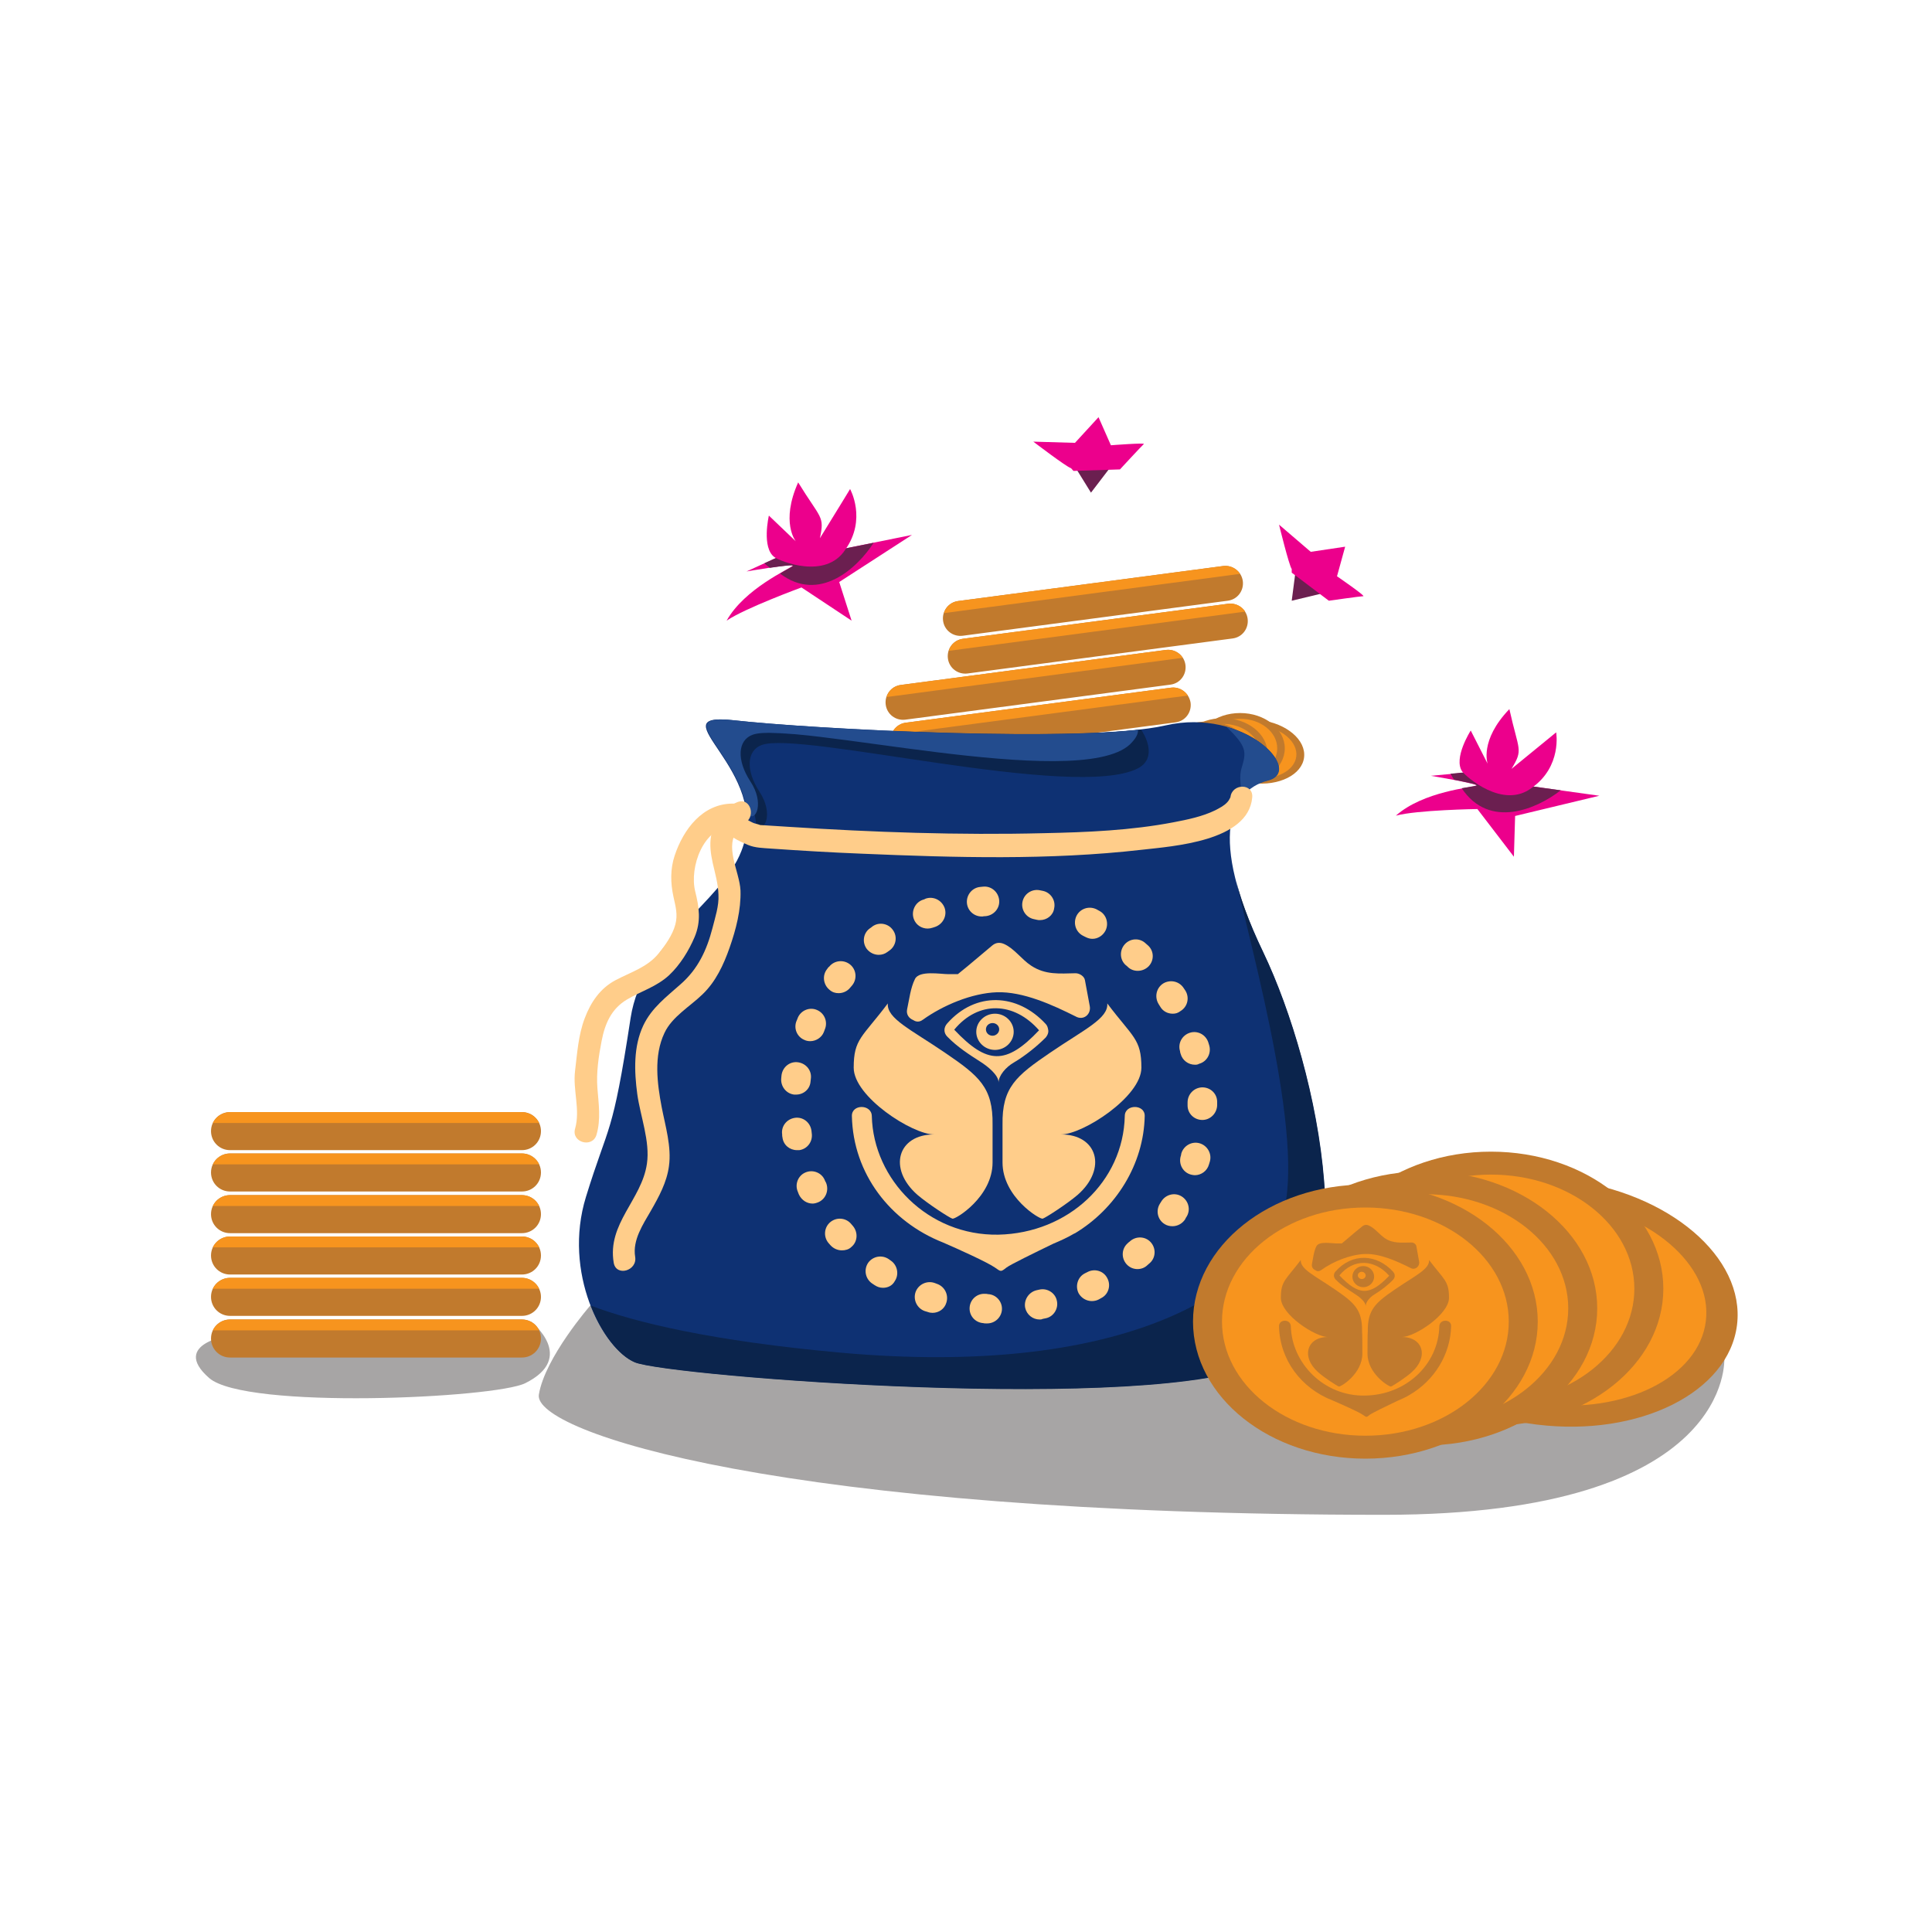 <?xml version="1.0" encoding="utf-8"?>
<!-- Generator: Adobe Illustrator 18.0.0, SVG Export Plug-In . SVG Version: 6.00 Build 0)  -->
<!DOCTYPE svg PUBLIC "-//W3C//DTD SVG 1.1//EN" "http://www.w3.org/Graphics/SVG/1.1/DTD/svg11.dtd">
<svg version="1.1" id="Layer_1" xmlns="http://www.w3.org/2000/svg" xmlns:xlink="http://www.w3.org/1999/xlink" x="0px" y="0px"
	 viewBox="0 0 640 640" enable-background="new 0 0 640 640" xml:space="preserve">
<g>
	<g>
		
			<ellipse transform="matrix(0.993 0.121 -0.121 0.993 33.357 -48.699)" fill="#C17A2D" cx="415.9" cy="249.1" rx="15.9" ry="10.5"/>
		
			<ellipse transform="matrix(0.993 0.121 -0.121 0.993 33.357 -48.699)" fill="#F7941E" cx="415.9" cy="249.1" rx="13.3" ry="8.8"/>
		<ellipse fill="#C17A2D" cx="410.8" cy="247.9" rx="14.8" ry="11.7"/>
		<ellipse fill="#F7941E" cx="410.8" cy="247.9" rx="12.3" ry="9.8"/>
		<ellipse fill="#C17A2D" cx="405.1" cy="249.6" rx="14.8" ry="11.7"/>
		<ellipse fill="#F7941E" cx="405.1" cy="249.6" rx="12.3" ry="9.8"/>
		<ellipse fill="#C17A2D" cx="400" cy="250.7" rx="14.8" ry="11.7"/>
		<ellipse fill="#F7941E" cx="400" cy="250.7" rx="12.3" ry="9.8"/>
		<path fill="#C17A2D" d="M400.2,251.5c0-1.9,0.7-2.5,2.4-3.6c1.7-1.2,2.9-1.7,2.9-2.5c1.3,1.7,1.7,1.8,1.7,3.2s-2.9,3.4-4,3.4
			c1.8,0,2.3,1.7,0.8,3c-0.5,0.5-1.6,1.2-1.8,1.2s-2-1.1-2-2.8C400.2,251.7,400.2,251.5,400.2,251.5z"/>
		<path fill="#C17A2D" d="M399.7,251.5c0-1.9-0.7-2.5-2.4-3.6c-1.7-1.2-2.9-1.7-2.9-2.5c-1.3,1.7-1.7,1.8-1.7,3.2s2.9,3.4,4,3.4
			c-1.8,0-2.3,1.7-0.8,3c0.5,0.5,1.6,1.2,1.8,1.2s2-1.1,2-2.8C399.7,251.7,399.7,251.5,399.7,251.5z"/>
		<path fill="#C17A2D" d="M402.5,246.7c0-0.1,0-0.2-0.1-0.3c-1.4-1.5-3.5-1.6-4.9,0c-0.2,0.2-0.2,0.5,0,0.7c0.5,0.5,1.1,0.9,1.7,1.3
			c0.3,0.2,0.9,0.7,0.9,1c0-0.4,0.4-0.8,0.8-1c0.6-0.3,1.2-0.8,1.6-1.3C402.5,247,402.6,246.9,402.5,246.7z M397.8,246.8
			c1.2-1.5,3-1.4,4.3,0C400.4,248.5,399.5,248.5,397.8,246.8z"/>
		<path fill="#C17A2D" d="M399.9,246c-0.5,0-0.9,0.4-0.9,0.9c0,0.5,0.4,0.9,0.9,0.9s0.9-0.4,0.9-0.9
			C400.8,246.4,400.4,246,399.9,246z M399.7,247.1c-0.2,0-0.3-0.1-0.3-0.3c0-0.2,0.1-0.3,0.3-0.3s0.3,0.1,0.3,0.3
			C400.1,246.9,399.9,247.1,399.7,247.1z"/>
		<path fill="#C17A2D" d="M404.6,245.6c-0.1-0.4-0.2-0.9-0.2-1.3c0-0.2-0.3-0.3-0.5-0.3c-0.8,0-1.5,0.1-2.2-0.4
			c-0.5-0.3-0.9-0.9-1.4-1.1c-0.2-0.1-0.4-0.1-0.6,0.1c-0.4,0.3-0.8,0.7-1.2,1c-0.2,0.1-0.3,0.3-0.5,0.4c-0.2,0-0.3,0-0.5,0
			c-0.4,0-1.4-0.2-1.7,0.2c-0.2,0.5-0.3,1-0.4,1.5c-0.1,0.3,0.1,0.5,0.3,0.5c0.1,0.1,0.3,0.1,0.5,0c1-0.7,2.5-1.3,3.7-1.4
			c1.3-0.1,2.8,0.6,4,1.2C404.3,246.3,404.7,246,404.6,245.6z"/>
		<path fill="#C17A2D" d="M407.4,251.1c0-0.6-1-0.6-1,0c-0.1,3.3-2.8,5.9-6.4,6c-3.5,0.1-6.3-2.8-6.4-6c0-0.6-1-0.6-1,0
			c0.1,2.9,1.9,5.3,4.6,6.4c0.8,0.3,2.2,1,2.6,1.3c0.3,0.2,0.3,0.2,0.6,0c0.2-0.2,1.4-0.7,2.4-1.2c0.4-0.1,0.7-0.3,1.1-0.5
			c0,0,0,0,0,0l0,0C405.9,255.8,407.3,253.5,407.4,251.1z"/>
		<path opacity="0.4" fill="#231F20" d="M75,442.6c2.6-0.4-19.1,2.2-5.7,13.9c12.1,10.5,94.6,6.7,104.7,1.7c17.1-8.5,2-20.3,2-20.3
			L75,442.6z"/>
		<path opacity="0.4" fill="#231F20" d="M195.6,432.4c0,0-15.1,17.3-17.1,29.6c-1.9,12.3,80.3,39.8,280,39.8
			c116.6,0,112.7-52.1,112.7-52.1"/>
		<g>
			<path fill="#C17A2D" d="M394.4,232.8c0.4,3.2-1.8,6.1-5,6.5l-87.8,11.6c-3.2,0.4-6.1-1.8-6.5-5l0,0c-0.4-3.2,1.8-6.1,5-6.5
				l87.8-11.6C391,227.4,393.9,229.6,394.4,232.8L394.4,232.8z"/>
			<path fill="#F7941E" d="M393.5,230.4c-1.2-1.8-3.3-2.9-5.6-2.6L300,239.4c-2.3,0.3-4.1,1.9-4.7,4L393.5,230.4z"/>
		</g>
		<g>
			<path fill="#C17A2D" d="M392.7,220.3c0.4,3.2-1.8,6.1-5,6.5l-87.8,11.6c-3.2,0.4-6.1-1.8-6.5-5l0,0c-0.4-3.2,1.8-6.1,5-6.5
				l87.8-11.6C389.4,214.9,392.3,217.1,392.7,220.3L392.7,220.3z"/>
			<path fill="#F7941E" d="M391.8,217.9c-1.2-1.8-3.3-2.9-5.6-2.6l-87.8,11.6c-2.3,0.3-4.1,1.9-4.7,4L391.8,217.9z"/>
		</g>
		<g>
			<path fill="#C17A2D" d="M413.3,205c0.4,3.2-1.8,6.1-5,6.5l-87.8,11.6c-3.2,0.4-6.1-1.8-6.5-5l0,0c-0.4-3.2,1.8-6.1,5-6.5
				l87.8-11.6C410,199.6,412.9,201.8,413.3,205L413.3,205z"/>
			<path fill="#F7941E" d="M412.5,202.6c-1.2-1.8-3.3-2.9-5.6-2.6L319,211.6c-2.3,0.3-4.1,1.9-4.7,4L412.5,202.6z"/>
		</g>
		<g>
			<path fill="#C17A2D" d="M411.7,192.5c0.4,3.2-1.8,6.1-5,6.5l-87.8,11.6c-3.2,0.4-6.1-1.8-6.5-5l0,0c-0.4-3.2,1.8-6.1,5-6.5
				l87.8-11.6C408.4,187.1,411.3,189.4,411.7,192.5L411.7,192.5z"/>
			<path fill="#F7941E" d="M410.8,190.1c-1.2-1.8-3.3-2.9-5.6-2.6l-87.8,11.6c-2.3,0.3-4.1,1.9-4.7,4L410.8,190.1z"/>
		</g>
		<path fill="#0E3173" d="M208.9,337.2c-6.1,40-7.1,34.3-14.8,59.3c-7.7,25,5.4,50.1,16.1,54.7s172.9,17.4,208.2,0
			s18.4-97.3,0-135.8c-18.4-38.4-10.8-53.8,1.5-56.9c12.3-3.1-7.7-24.2-33.8-18.2s-116.9,1.2-143.1-1.7s13.2,16.5,2.6,43.3
			C238.9,299.3,212.8,311.9,208.9,337.2z"/>
		<path fill="#0B244C" d="M378,241.7c-33.8,3.6-108.2,2.9-131.8,0.3c-21.9-2.4,2.2,10.8,4.3,31c0.1,0.1,0.1,0.1,0.2,0.2
			c2.7,2.7,5.6-3.8,0.9-10.9c-4.7-7.2-4.2-13.7,0.7-15.5c12.8-4.8,103.9,18.5,124.7,7.7C383.7,250.9,379,243.1,378,241.7z"/>
		<g>
			<g>
				<path fill="#FFCD8A" d="M332.1,372.6c-0.2-12.4,4.5-16.2,15.8-23.9s19.3-11.3,18.9-16.3c8.5,11.3,11.3,11.7,11.3,21.3
					c0,9.6-19.4,22.1-26.6,22.1c12,0,15.4,11.3,5.5,20c-3.5,3-10.6,7.6-11.6,7.9c-1,0.3-13.3-7.2-13.3-18.6S332.1,372.6,332.1,372.6
					z"/>
				<path fill="#FFCD8A" d="M328.8,372.6c0.2-12.4-4.5-16.2-15.8-23.9s-19.3-11.3-18.9-16.3c-8.5,11.3-11.3,11.7-11.3,21.3
					c0,9.6,19.4,22.1,26.6,22.1c-12,0-15.4,11.3-5.5,20c3.5,3,10.6,7.6,11.6,7.9c1,0.3,13.3-7.2,13.3-18.6S328.8,372.6,328.8,372.6z
					"/>
				<path fill="#FFCD8A" d="M347.2,341c-0.1-0.6-0.3-1.3-0.8-1.8c-9.4-10.2-23.2-10.8-32.6-0.2c-1.2,1.3-1.3,3.1,0,4.4
					c3.3,3.4,7.2,5.9,11.1,8.4c2.2,1.4,5.9,4.3,5.9,6.8c0-2.3,2.4-5.1,5-6.6c3.9-2.3,7.8-5.5,10.6-8.3
					C347.2,342.7,347.4,341.8,347.2,341z M316.1,341.1c8-9.7,19.8-9.3,28.1,0.2C333.2,352.9,327,352.6,316.1,341.1z"/>
				<path fill="#FFCD8A" d="M329.6,335.8c-3.4,0-6.2,2.7-6.2,6c0,3.3,2.8,6,6.2,6c3.4,0,6.2-2.7,6.2-6
					C335.8,338.5,333,335.8,329.6,335.8z M328.8,343.1c-1.2,0-2.2-0.9-2.2-2.1c0-1.2,1-2.1,2.2-2.1c1.2,0,2.2,0.9,2.2,2.1
					C331,342.1,330,343.1,328.8,343.1z"/>
				<path fill="#FFCD8A" d="M361,333.3c-0.5-2.9-1.1-5.7-1.6-8.6c-0.2-1.3-1.8-2.3-3.1-2.3c-5.3,0.1-10,0.6-14.7-2.5
					c-3.1-2-5.6-5.7-9-7.2c-1.4-0.6-2.7-0.5-3.9,0.5c-2.7,2.3-5.4,4.5-8.1,6.8c-1.1,0.9-2.2,1.8-3.3,2.7c-1.1,0-2.1,0-3.2,0
					c-2.5,0-9.6-1.3-11,1.6c-1.5,3-1.9,6.8-2.6,10c-0.4,1.8,0.7,3.1,2,3.6c0.9,0.6,2,0.8,3.2-0.1c6.7-4.8,16.2-8.8,24.5-9.1
					c8.7-0.3,18.5,4.2,26.1,8C358.9,338.2,361.5,336,361,333.3z"/>
				<path fill="#FFCD8A" d="M379.2,369.7c0.1-4-6.6-4-6.6,0c-0.5,21.7-18.7,38.8-41.9,39.3c-23.2,0.4-41.4-18.2-41.9-39.3
					c-0.1-4-6.7-4-6.6,0c0.4,19.1,12.7,35,30.2,41.9c5.1,2.2,14.8,6.6,17.2,8.3c2,1.4,1.9,1.5,3.8,0c1.3-1,9.3-4.9,15.5-7.9
					c2.4-1,4.8-2.1,7-3.4c0,0,0,0,0.1,0l0,0C369.7,400.4,378.9,385.6,379.2,369.7z"/>
			</g>
			<g>
				<path fill="#FFCD8A" d="M327,438.4c-0.1,0-0.2,0-0.3,0c-0.3,0-0.7,0-1-0.1c-2.7-0.2-4.7-2.5-4.5-5.2c0.2-2.7,2.5-4.7,5.2-4.5
					c0.3,0,0.6,0,0.9,0.1c2.7,0.1,4.8,2.5,4.6,5.2C331.7,436.4,329.6,438.4,327,438.4z M344.4,437.1c-2.3,0-4.3-1.6-4.8-3.9
					c-0.5-2.6,1.2-5.2,3.8-5.8c0.3-0.1,0.6-0.1,0.9-0.2c2.6-0.6,5.3,1.1,5.8,3.7c0.6,2.6-1.1,5.3-3.7,5.8c-0.3,0.1-0.7,0.1-1,0.2
					C345,437.1,344.7,437.1,344.4,437.1z M308.9,434.9c-0.5,0-1.1-0.1-1.6-0.3c-0.3-0.1-0.7-0.2-1-0.3c-2.5-0.9-3.9-3.7-3-6.3
					c0.9-2.5,3.7-3.9,6.3-3c0.3,0.1,0.6,0.2,0.8,0.3c2.6,0.9,3.9,3.7,3.1,6.2C312.9,433.6,311,434.9,308.9,434.9z M361.7,431
					c-1.8,0-3.5-1-4.4-2.6c-1.2-2.4-0.3-5.4,2.1-6.6c0.3-0.1,0.5-0.3,0.8-0.4c2.4-1.3,5.4-0.4,6.6,2c1.3,2.4,0.4,5.4-2,6.6
					c-0.3,0.2-0.6,0.3-0.9,0.5C363.3,430.8,362.5,431,361.7,431z M292.5,426.6c-1,0-1.9-0.3-2.8-0.9c-0.3-0.2-0.6-0.4-0.9-0.6
					c-2.2-1.6-2.7-4.6-1.2-6.8c1.6-2.2,4.6-2.7,6.8-1.2c0.2,0.2,0.5,0.3,0.7,0.5c2.2,1.5,2.8,4.6,1.3,6.8
					C295.6,425.9,294.1,426.6,292.5,426.6z M376.8,420.4c-1.3,0-2.6-0.5-3.6-1.6c-1.8-2-1.7-5.1,0.3-6.9c0.2-0.2,0.4-0.4,0.7-0.6
					c2-1.9,5.1-1.8,6.9,0.1c1.9,2,1.8,5.1-0.1,6.9c-0.3,0.2-0.5,0.5-0.8,0.7C379.2,420,378,420.4,376.8,420.4z M278.9,414.2
					c-1.4,0-2.8-0.6-3.8-1.7c-0.2-0.3-0.5-0.5-0.7-0.8c-1.7-2.1-1.4-5.2,0.7-6.9c2.1-1.7,5.2-1.4,6.9,0.7c0.2,0.2,0.4,0.5,0.6,0.7
					c1.7,2.1,1.5,5.2-0.6,6.9C281.2,413.9,280,414.2,278.9,414.2z M388.4,406.2c-0.9,0-1.8-0.2-2.6-0.7c-2.3-1.4-3-4.4-1.6-6.7
					c0.2-0.3,0.3-0.5,0.5-0.8c1.4-2.3,4.4-3.1,6.7-1.7c2.3,1.4,3.1,4.4,1.7,6.7c-0.2,0.3-0.4,0.6-0.5,0.9
					C391.7,405.3,390.1,406.2,388.4,406.2z M269.2,398.7c-1.9,0-3.6-1.1-4.5-2.9c-0.1-0.3-0.3-0.6-0.4-1c-1.1-2.5,0.1-5.4,2.5-6.4
					c2.5-1.1,5.4,0.1,6.4,2.5c0.1,0.3,0.2,0.5,0.4,0.8c1.1,2.5,0,5.4-2.4,6.5C270.5,398.5,269.8,398.7,269.2,398.7z M395.8,389.3
					c-0.4,0-0.9-0.1-1.3-0.2c-2.6-0.7-4.1-3.4-3.4-6c0.1-0.3,0.2-0.6,0.2-0.9c0.7-2.6,3.4-4.2,6-3.5c2.6,0.7,4.2,3.4,3.5,6
					c-0.1,0.3-0.2,0.7-0.3,1C399.9,387.9,397.9,389.3,395.8,389.3z M264,381c-2.4,0-4.5-1.7-4.8-4.2c-0.1-0.3-0.1-0.7-0.1-1
					c-0.4-2.7,1.5-5.1,4.2-5.5c2.7-0.4,5.1,1.5,5.5,4.2c0,0.3,0.1,0.6,0.1,0.9c0.4,2.7-1.4,5.2-4.1,5.6C264.4,381,264.2,381,264,381
					z M398.3,371c-2.7,0-4.9-2.1-4.9-4.8l0-0.2c0-0.2,0-0.5,0-0.8c0-2.7,2.1-4.9,4.8-5c0,0,0,0,0.1,0c2.7,0,4.9,2.1,4.9,4.8
					c0,0.3,0,0.7,0,1C403.2,368.7,401,371,398.3,371z M263.7,362.6c-0.2,0-0.4,0-0.6,0c-2.7-0.3-4.6-2.8-4.3-5.5
					c0-0.3,0.1-0.7,0.1-1c0.4-2.7,2.8-4.6,5.5-4.2c2.7,0.4,4.6,2.8,4.2,5.5c0,0.3-0.1,0.6-0.1,0.9
					C268.3,360.8,266.2,362.6,263.7,362.6z M395.8,352.7c-2.1,0-4.1-1.4-4.7-3.6c-0.1-0.3-0.2-0.6-0.2-0.9c-0.8-2.6,0.7-5.3,3.3-6.1
					c2.6-0.8,5.3,0.7,6.1,3.3c0.1,0.3,0.2,0.7,0.3,1c0.7,2.6-0.8,5.3-3.4,6C396.7,352.7,396.3,352.7,395.8,352.7z M268.4,344.9
					c-0.6,0-1.3-0.1-1.9-0.4c-2.5-1-3.7-3.9-2.6-6.4c0.1-0.3,0.3-0.6,0.4-1c1.1-2.5,4-3.6,6.4-2.5c2.5,1.1,3.6,4,2.5,6.5
					c-0.1,0.3-0.2,0.5-0.3,0.8C272.2,343.7,270.3,344.9,268.4,344.9z M388.5,335.8c-1.7,0-3.3-0.8-4.2-2.4c-0.2-0.3-0.3-0.5-0.5-0.8
					c-1.4-2.3-0.8-5.3,1.5-6.8c2.3-1.4,5.3-0.8,6.8,1.5c0.2,0.3,0.4,0.6,0.6,0.9c1.4,2.3,0.7,5.3-1.6,6.7
					C390.2,335.6,389.4,335.8,388.5,335.8z M277.8,329c-1.1,0-2.1-0.3-3-1.1c-2.1-1.7-2.5-4.8-0.8-6.9c0.2-0.3,0.4-0.6,0.7-0.8
					c1.7-2.1,4.8-2.4,6.9-0.7c2.1,1.7,2.4,4.8,0.7,6.9c-0.2,0.2-0.4,0.5-0.6,0.7C280.7,328.4,279.2,329,277.8,329z M376.9,321.6
					c-1.2,0-2.4-0.4-3.3-1.3c-0.2-0.2-0.4-0.4-0.7-0.6c-2-1.8-2.1-4.9-0.3-6.9c1.8-2,4.9-2.2,6.9-0.3c0.3,0.2,0.5,0.5,0.8,0.7
					c2,1.8,2.1,4.9,0.2,6.9C379.5,321.1,378.2,321.6,376.9,321.6z M291.1,316.3c-1.5,0-3-0.7-4-2c-1.6-2.2-1.1-5.3,1.1-6.8
					c0.3-0.2,0.6-0.4,0.8-0.6c2.2-1.6,5.3-1,6.8,1.2c1.6,2.2,1,5.3-1.2,6.8c-0.2,0.2-0.5,0.3-0.7,0.5
					C293.1,316,292.1,316.3,291.1,316.3z M361.9,311c-0.8,0-1.5-0.2-2.3-0.6c-0.3-0.1-0.5-0.3-0.8-0.4c-2.4-1.2-3.4-4.1-2.2-6.6
					c1.2-2.4,4.1-3.4,6.6-2.2c0.3,0.2,0.6,0.3,0.9,0.5c2.4,1.2,3.3,4.2,2.1,6.6C365.3,310,363.6,311,361.9,311z M307.3,307.6
					c-2,0-3.9-1.2-4.6-3.2c-0.9-2.5,0.4-5.4,2.9-6.3c0.3-0.1,0.7-0.2,1-0.4c2.5-0.9,5.3,0.4,6.3,3c0.9,2.5-0.4,5.3-3,6.3
					c-0.3,0.1-0.6,0.2-0.9,0.3C308.4,307.5,307.8,307.6,307.3,307.6z M344.5,304.8c-0.3,0-0.7,0-1-0.1c-0.3-0.1-0.6-0.1-0.9-0.2
					c-2.7-0.5-4.4-3.1-3.9-5.7c0.5-2.7,3.1-4.4,5.7-3.9c0.3,0.1,0.7,0.1,1,0.2c2.6,0.5,4.4,3.1,3.8,5.8
					C348.9,303.2,346.8,304.8,344.5,304.8z M325.2,303.6c-2.5,0-4.7-1.9-4.9-4.5c-0.2-2.7,1.8-5.1,4.5-5.3c0.3,0,0.7-0.1,1-0.1
					c2.7-0.2,5,1.9,5.2,4.6c0.2,2.7-1.9,5-4.6,5.2c-0.3,0-0.6,0-0.9,0.1C325.5,303.6,325.4,303.6,325.2,303.6z"/>
			</g>
		</g>
		<g>
			<path fill="#FFCD8A" d="M239.5,269.5c-4.7,4.9-4.8,10-3.4,16.4c0.8,3.5,1.8,6.9,1.9,10.5c0.2,3.7-1.1,7.5-2,11.1
				c-1.9,7.3-4.8,13.5-10.5,18.5c-4.7,4.2-9.6,7.8-12.4,13.7c-3.3,7-3,15.2-2,22.7c1,7.3,4.3,15.7,3.2,23.1
				c-1.7,11.9-13.2,19.8-11,32.8c0.8,4.7,7.9,2.7,7.1-2c-0.9-5.5,2.6-10.7,5.2-15.2c2.7-4.7,5.3-9.5,6-14.8
				c0.9-6.4-1.2-13.3-2.4-19.5c-1.5-7.9-2.7-17,0.9-24.6c2.5-5.4,8.5-8.8,12.6-12.8c4.4-4.2,7-9.8,9-15.5c2.1-6,3.8-12.5,3.6-18.9
				c-0.3-6.4-5.7-15-0.6-20.3C247.9,271.2,242.7,266,239.5,269.5L239.5,269.5z"/>
		</g>
		<g>
			<path fill="#FFCD8A" d="M242.6,266.2c-9.9,0.1-16.2,8.5-19.1,17.2c-1.5,4.5-1.4,9.1-0.4,13.7c0.7,3.2,1.5,5.9,0.6,9.2
				c-0.9,3.4-3.3,6.8-5.5,9.5c-3.7,4.6-9.2,6.2-14.3,8.9c-5.1,2.7-8.2,7.3-10.2,12.6c-2.1,5.5-2.5,11.6-3.2,17.4
				c-0.8,6.4,1.8,12.9,0,19.2c-1.3,4.6,5.8,6.5,7.1,2c1.5-5.1,0.7-10.3,0.3-15.4c-0.4-5.2,0.4-10.6,1.4-15.7
				c1.1-5.7,3.2-10.6,8.4-13.7c4.7-2.8,9.8-4.2,14-8.1c3.6-3.4,6.5-8.1,8.4-12.6c2.2-5.2,1.5-9.9,0.2-15.1c-2-8,2.7-21.5,12.4-21.6
				C247.4,273.4,247.4,266.1,242.6,266.2L242.6,266.2z"/>
		</g>
		<path fill="#234C8E" d="M377,241.8c-33.8,3.6-110.2-0.5-133.8-3.2c-21.9-2.4,2.2,10.8,4.3,31c0.1,0.1,0.1,0.1,0.2,0.2
			c2.7,2.7,5.6-3.8,0.9-10.9c-4.7-7.2-4.2-13.7,0.7-15.5c12.8-4.8,107.8,19.1,125,3.2C376.1,244.8,377,243.4,377,241.8z"/>
		<path fill="#0B244C" d="M418.5,315.5c-5-10.4-8.1-19.1-9.6-26.3h0c5.8,26.4,25,93.4,15,116.2c-10,22.7-52.5,51-145.3,42.7
			c-42.9-3.9-68.1-10-82.9-15.6c3.7,9.5,9.4,16.6,14.6,18.8c10.8,4.6,172.9,17.4,208.2,0C453.8,433.8,436.9,353.9,418.5,315.5z"/>
		<path fill="#234C8E" d="M406.3,240.8c6.8,6.5,6.6,8.3,5,13.6c-0.8,2.5-0.4,6.1,0.3,9.5c2.2-2.8,5.1-4.5,8.4-5.3
			C428.8,256.4,421.1,244.9,406.3,240.8z"/>
		<g>
			<path fill="#FFCD8A" d="M407.6,264.1c0-0.1-0.4,1-1,1.6c-1.1,1.2-2.3,1.8-4,2.7c-4.3,2.1-9.2,3.1-13.9,4
				c-14.1,2.7-28.6,3.3-42.9,3.6c-28.2,0.7-56.4-0.3-84.5-2.1c-2.6-0.2-5.3-0.3-7.9-0.5c-0.6,0-1.2-0.1-1.8-0.1
				c0.8,0.1-1.4-0.5-1.8-0.6c-0.8-0.3-1.6-0.8-2.4-1.2c-3.1-1.8,1.4,0.2-1.1,1.3c4.3-1.7,2.5-8.8-2-7.1c-3.3,1.3-6,3.5-5,7.4
				c0.9,3.6,5.5,5.5,8.5,6.8c2.4,1,5,1,7.5,1.2c10.1,0.7,20.2,1.3,30.3,1.7c30.7,1.3,62,2.2,92.6-1.3c10.5-1.2,35.2-2.8,36.6-17.2
				C415.4,259.4,408.1,259.4,407.6,264.1L407.6,264.1z"/>
		</g>
		<g>
			<g>
				<path fill="#C17A2D" d="M179.2,443.4c0,3.5-2.8,6.3-6.3,6.3H76.2c-3.5,0-6.3-2.8-6.3-6.3l0,0c0-3.5,2.8-6.3,6.3-6.3h96.7
					C176.4,437.1,179.2,439.9,179.2,443.4L179.2,443.4z"/>
				<path fill="#F7941E" d="M178.6,440.7c-1-2.1-3.2-3.6-5.7-3.6H76.2c-2.5,0-4.7,1.5-5.7,3.6H178.6z"/>
			</g>
			<g>
				<path fill="#C17A2D" d="M179.2,429.6c0,3.5-2.8,6.3-6.3,6.3H76.2c-3.5,0-6.3-2.8-6.3-6.3l0,0c0-3.5,2.8-6.3,6.3-6.3h96.7
					C176.4,423.3,179.2,426.2,179.2,429.6L179.2,429.6z"/>
				<path fill="#F7941E" d="M178.6,426.9c-1-2.1-3.2-3.6-5.7-3.6H76.2c-2.5,0-4.7,1.5-5.7,3.6H178.6z"/>
			</g>
			<g>
				<path fill="#C17A2D" d="M179.2,415.9c0,3.5-2.8,6.3-6.3,6.3H76.2c-3.5,0-6.3-2.8-6.3-6.3l0,0c0-3.5,2.8-6.3,6.3-6.3h96.7
					C176.4,409.6,179.2,412.4,179.2,415.9L179.2,415.9z"/>
				<path fill="#F7941E" d="M178.6,413.2c-1-2.1-3.2-3.6-5.7-3.6H76.2c-2.5,0-4.7,1.5-5.7,3.6H178.6z"/>
			</g>
			<g>
				<path fill="#C17A2D" d="M179.2,402.2c0,3.5-2.8,6.3-6.3,6.3H76.2c-3.5,0-6.3-2.8-6.3-6.3l0,0c0-3.5,2.8-6.3,6.3-6.3h96.7
					C176.4,395.9,179.2,398.7,179.2,402.2L179.2,402.2z"/>
				<path fill="#F7941E" d="M178.6,399.5c-1-2.1-3.2-3.6-5.7-3.6H76.2c-2.5,0-4.7,1.5-5.7,3.6H178.6z"/>
			</g>
			<g>
				<path fill="#C17A2D" d="M179.2,388.4c0,3.5-2.8,6.3-6.3,6.3H76.2c-3.5,0-6.3-2.8-6.3-6.3l0,0c0-3.5,2.8-6.3,6.3-6.3h96.7
					C176.4,382.1,179.2,384.9,179.2,388.4L179.2,388.4z"/>
				<path fill="#F7941E" d="M178.6,385.7c-1-2.1-3.2-3.6-5.7-3.6H76.2c-2.5,0-4.7,1.5-5.7,3.6H178.6z"/>
			</g>
			<g>
				<path fill="#C17A2D" d="M179.2,374.7c0,3.5-2.8,6.3-6.3,6.3H76.2c-3.5,0-6.3-2.8-6.3-6.3l0,0c0-3.5,2.8-6.3,6.3-6.3h96.7
					C176.4,368.4,179.2,371.2,179.2,374.7L179.2,374.7z"/>
				<path fill="#F7941E" d="M178.6,372c-1-2.1-3.2-3.6-5.7-3.6H76.2c-2.5,0-4.7,1.5-5.7,3.6H178.6z"/>
			</g>
		</g>
		<g>
			
				<ellipse transform="matrix(0.993 0.121 -0.121 0.993 56.252 -59.23)" fill="#C17A2D" cx="513.7" cy="431.5" rx="61.7" ry="40.8"/>
			
				<ellipse transform="matrix(0.993 0.121 -0.121 0.993 56.252 -59.23)" fill="#F7941E" cx="513.7" cy="431.5" rx="51.3" ry="33.9"/>
		</g>
		<g>
			<ellipse fill="#C17A2D" cx="493.9" cy="426.9" rx="57.1" ry="45.4"/>
			<ellipse fill="#F7941E" cx="493.9" cy="426.9" rx="47.5" ry="37.8"/>
		</g>
		<g>
			<ellipse fill="#C17A2D" cx="472" cy="433.4" rx="57.1" ry="45.4"/>
			<ellipse fill="#F7941E" cx="472" cy="433.4" rx="47.5" ry="37.8"/>
		</g>
		<g>
			<ellipse fill="#C17A2D" cx="452.3" cy="437.8" rx="57.1" ry="45.4"/>
			<ellipse fill="#F7941E" cx="452.3" cy="437.8" rx="47.5" ry="37.8"/>
		</g>
		<g>
			<path fill="#C17A2D" d="M453.1,441c-0.1-7.2,2.6-9.5,9.2-14s11.3-6.6,11.1-9.6c5,6.6,6.6,6.9,6.6,12.5s-11.4,13-15.6,13
				c7,0,9,6.6,3.2,11.7c-2,1.8-6.2,4.5-6.8,4.7s-7.8-4.2-7.8-10.9S453.1,441,453.1,441z"/>
			<path fill="#C17A2D" d="M451.2,441c0.1-7.2-2.6-9.5-9.2-14s-11.3-6.6-11.1-9.6c-5,6.6-6.6,6.9-6.6,12.5s11.4,13,15.6,13
				c-7,0-9,6.6-3.2,11.7c2,1.8,6.2,4.5,6.8,4.7c0.6,0.2,7.8-4.2,7.8-10.9S451.2,441,451.2,441z"/>
			<path fill="#C17A2D" d="M462,422.4c0-0.4-0.2-0.7-0.5-1.1c-5.5-6-13.6-6.3-19.1-0.1c-0.7,0.8-0.7,1.8,0,2.6
				c1.9,2,4.2,3.4,6.5,4.9c1.3,0.8,3.5,2.5,3.5,4c0-1.4,1.4-3,2.9-3.9c2.3-1.4,4.6-3.2,6.2-4.9C461.9,423.5,462.1,422.9,462,422.4z
				 M443.7,422.5c4.7-5.7,11.6-5.4,16.5,0.1C453.7,429.4,450.1,429.2,443.7,422.5z"/>
			<path fill="#C17A2D" d="M451.6,419.4c-2,0-3.6,1.6-3.6,3.5s1.6,3.5,3.6,3.5s3.6-1.6,3.6-3.5S453.6,419.4,451.6,419.4z
				 M451.1,423.7c-0.7,0-1.3-0.6-1.3-1.2c0-0.7,0.6-1.2,1.3-1.2c0.7,0,1.3,0.6,1.3,1.2C452.4,423.1,451.9,423.7,451.1,423.7z"/>
			<path fill="#C17A2D" d="M470.1,417.9c-0.3-1.7-0.6-3.3-0.9-5c-0.1-0.8-1-1.4-1.8-1.3c-3.1,0-5.9,0.4-8.6-1.4
				c-1.8-1.2-3.3-3.3-5.3-4.2c-0.8-0.4-1.6-0.3-2.3,0.3c-1.6,1.3-3.2,2.6-4.8,4c-0.6,0.5-1.3,1.1-1.9,1.6c-0.6,0-1.3,0-1.9,0
				c-1.5,0-5.6-0.8-6.5,0.9c-0.9,1.7-1.1,4-1.5,5.9c-0.2,1,0.4,1.8,1.2,2.1c0.5,0.4,1.2,0.4,1.9-0.1c3.9-2.8,9.5-5.1,14.4-5.3
				c5.1-0.2,10.9,2.5,15.3,4.7C468.8,420.8,470.4,419.5,470.1,417.9z"/>
			<path fill="#C17A2D" d="M480.7,439.3c0.1-2.4-3.8-2.4-3.9,0c-0.3,12.7-11,22.8-24.6,23c-13.6,0.3-24.3-10.7-24.6-23
				c-0.1-2.4-3.9-2.4-3.9,0c0.2,11.2,7.4,20.6,17.7,24.6c3,1.3,8.7,3.8,10.1,4.8c1.2,0.8,1.1,0.9,2.2,0c0.8-0.6,5.5-2.9,9.1-4.6
				c1.4-0.6,2.8-1.2,4.1-2c0,0,0,0,0,0l0,0C475.2,457.3,480.5,448.6,480.7,439.3z"/>
		</g>
	</g>
	<g>
		<path fill="#EC008C" d="M277.9,182.1l24.2-4.9L278,192.8l4.1,12.8l-16.6-11c0,0-18.8,6.9-24.8,11c6-10.7,21-17.2,21.9-18.2
			c1-0.9-15.3,1.9-15.3,1.9l11.6-5.3L277.9,182.1z"/>
		<path fill="#6B1F50" d="M289.4,179.8l-11.5,2.3l-19,1.9l-5.7,2.6c0.6,0.5,1.2,1,1.8,1.5c4.1-0.6,8.1-1.1,7.7-0.6
			c-0.3,0.3-2,1.1-4.3,2.5C271.4,199.9,284.1,188.1,289.4,179.8z"/>
		<path fill="#EC008C" d="M256.6,184.6c-4.4-3.1-1.9-13.8-1.9-13.8l8.9,8.5c0,0-5.1-6.3,0.8-19.5c7.5,12.2,8.8,11,7.2,18.5
			c6-9.7,10-16.3,10-16.3s5.6,10-1.6,20.1C273.5,192.1,258.4,185.9,256.6,184.6z"/>
	</g>
	<g>
		<path fill="#EC008C" d="M505.4,260.2l24.4,3.4l-27.9,6.7l-0.4,13.5l-12.1-15.8c0,0-20,0.3-27,2.2c9.1-8.1,25.5-9.4,26.7-9.9
			c1.2-0.6-15.1-3.3-15.1-3.3l12.7-1.2L505.4,260.2z"/>
		<path fill="#6B1F50" d="M517,261.8l-11.6-1.6l-18.6-4.5l-6.3,0.6c0.4,0.7,0.8,1.4,1.2,2c4,0.8,8.1,1.6,7.4,1.9
			c-0.4,0.2-2.2,0.4-4.9,0.9C493.4,274.9,509.2,267.9,517,261.8z"/>
		<path fill="#EC008C" d="M484.4,255.6c-3.1-4.4,2.8-13.6,2.8-13.6l5.6,11c0,0-2.8-7.7,7.2-18.1c3.1,14,4.7,13.2,0.7,19.8
			c8.8-7.2,14.8-12.1,14.8-12.1s2,11.3-8.1,18.4C497.9,268.2,485.7,257.3,484.4,255.6z"/>
	</g>
	<g>
		<polygon fill="#6B1F50" points="352.8,149.3 370.8,150.9 361.4,163.2 		"/>
		<path fill="#EC008C" d="M354.8,155.1c-1.5-0.4-12.5-8.8-12.5-8.8l13.8,0.4l7.8-8.5l4.1,9.3c0,0,11.6-0.9,10.9-0.4
			c-0.7,0.6-7.9,8.4-7.9,8.4l-15.4,0.5"/>
	</g>
	<g>
		<polygon fill="#6B1F50" points="430,182.8 442.9,195.4 427.9,199 		"/>
		<path fill="#EC008C" d="M427.9,188.5c-0.9-1.2-4.2-14.7-4.2-14.7l10.5,9l11.4-1.7l-2.7,9.8c0,0,9.6,6.6,8.7,6.6
			c-0.9,0-11.4,1.5-11.4,1.5l-12.3-9.3"/>
	</g>
</g>
</svg>

